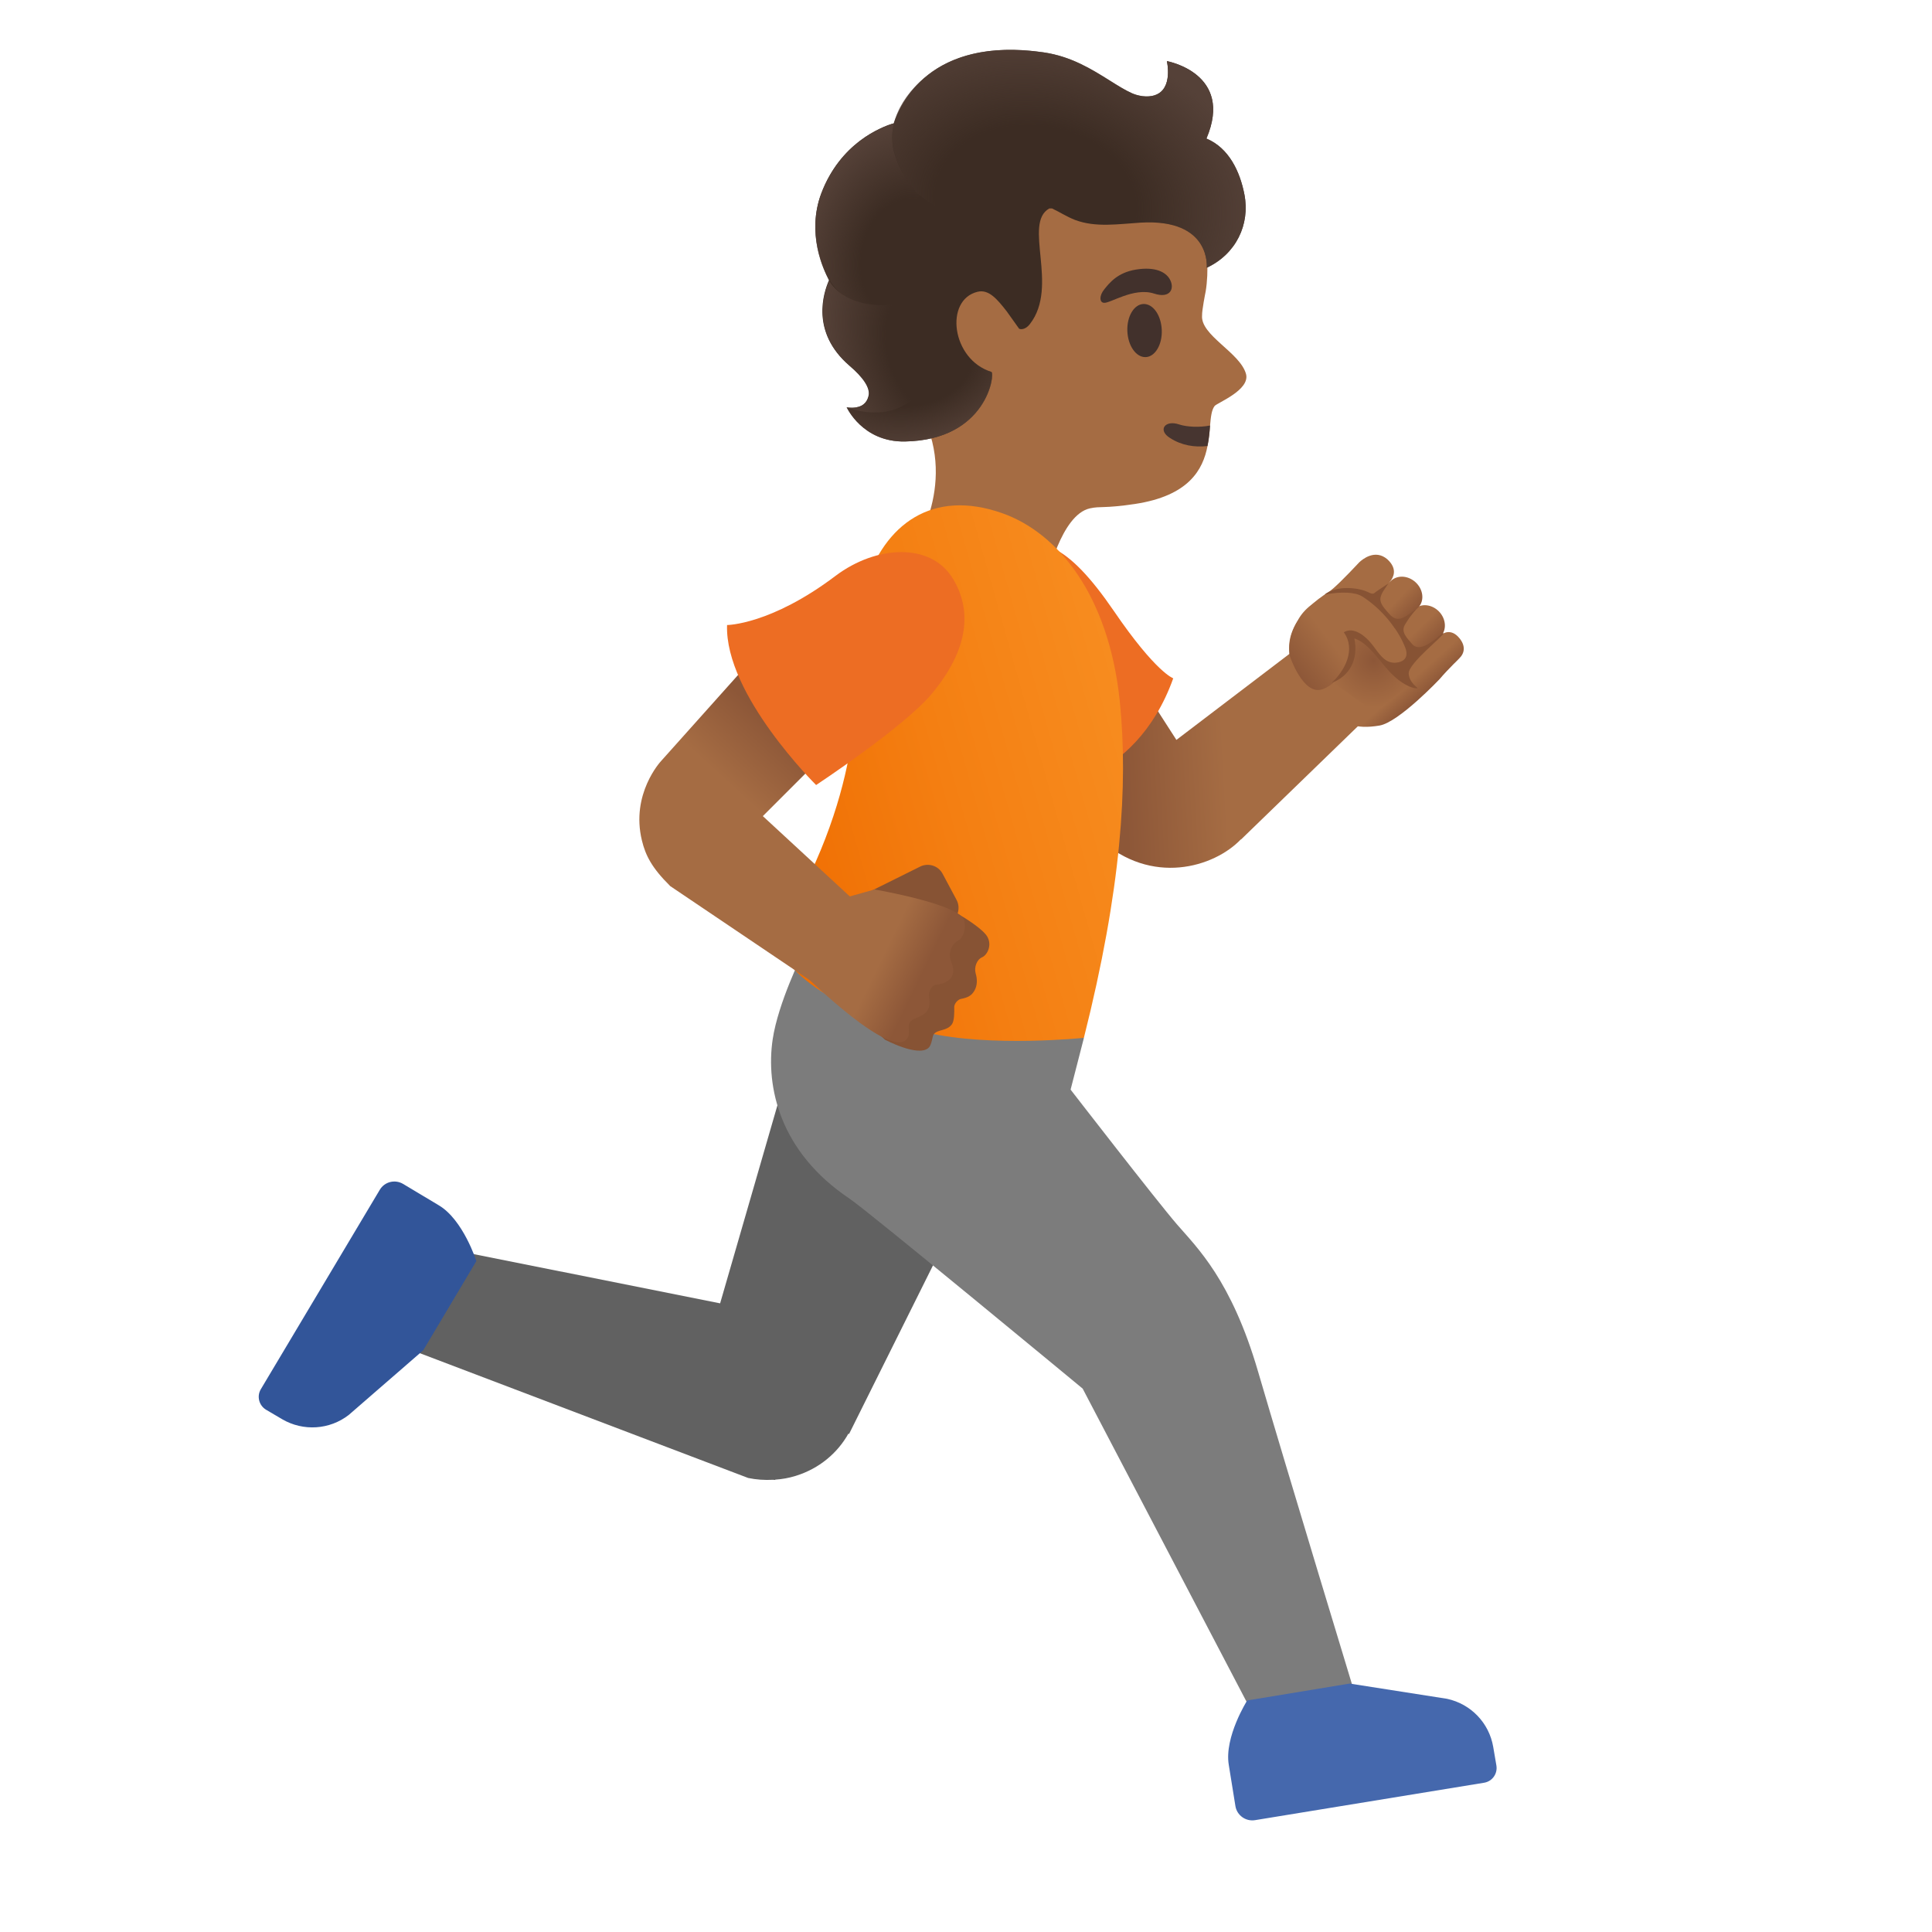 <?xml version="1.0" encoding="utf-8"?>
<!-- Generator: Adobe Illustrator 26.3.1, SVG Export Plug-In . SVG Version: 6.00 Build 0)  -->
<!-- Copyright 2013 Google, Inc. All Rights Reserved. Licensed under the Apache License, Version 2.0 -->
<svg version="1.1" id="Layer_1" xmlns="http://www.w3.org/2000/svg" xmlns:xlink="http://www.w3.org/1999/xlink" x="0px" y="0px"
	 viewBox="0 0 128 128" style="enable-background:new 0 0 128 128;" xml:space="preserve">
<path style="fill:#A56C43;" d="M60.6,36.19c0,0-1.12,4.32,3.68,5.44c4.2,0.99,5.08-3.25,5.08-3.25s0.93-4.28,2.85-4.7
	c0.73-0.16,0.89,0.02,2.98-0.29c3.57-0.54,4.51-2.27,4.81-3.84c0.1-0.48,0.14-0.95,0.17-1.36c0.05-0.57,0.1-1.03,0.3-1.29
	c0.16-0.21,2.38-1.06,2.08-2.13c-0.4-1.42-3.02-2.55-2.91-3.87c-0.01-0.34,0.21-1.45,0.24-1.6c0.21-1.26,0.14-3.02-0.26-4.76
	c-1.1-4.8-4.23-8.43-9.6-8.94c-4.81-0.44-10.31,3.14-12.56,7.41c-1.44,2.74,0.65,9.81,3.11,13.55C63.77,31.44,60.6,36.19,60.6,36.19
	z"/>
<path style="fill:#473530;" d="M77.52,29.02c0.76,0.49,1.62,0.63,2.48,0.53c0.1-0.48,0.14-0.95,0.17-1.36
	c-0.68,0.14-1.54,0.1-2.05-0.07C77.18,27.8,76.68,28.5,77.52,29.02z"/>
<path style="fill:#42312C;" d="M74.69,21.94c-0.04-0.97,0.44-1.78,1.07-1.8c0.63-0.02,1.17,0.74,1.21,1.72
	c0.04,0.97-0.44,1.78-1.07,1.8C75.27,23.68,74.73,22.91,74.69,21.94z"/>
<path style="fill:#42312C;" d="M76.46,19.45c1.1,0.36,1.39-0.36,1.03-0.97c-0.26-0.44-0.92-0.83-2.23-0.62
	c-1.23,0.2-1.76,0.89-2.1,1.31c-0.34,0.42-0.32,0.85-0.04,0.89C73.51,20.14,75.1,19.01,76.46,19.45z"/>
<path style="fill:#616161;" d="M29.14,82.64l18.57,3.71l5.17-17.87l12.43,8.33l-9.06,18.2l-0.04-0.03c-0.72,1.29-1.94,2.32-3.49,2.8
	c-0.45,0.14-0.9,0.22-1.36,0.25v0.02l-0.15-0.01c-0.56,0.03-1.11-0.01-1.64-0.12l-22.92-8.71L29.14,82.64z"/>
<path style="fill:#325599;" d="M25.16,78.83c0.32-0.54,1.01-0.71,1.55-0.39l2.37,1.42c1.61,0.96,2.48,3.69,2.48,3.69l-3.52,5.91
	l-4.93,4.28c-1.27,0.99-3.02,1.1-4.41,0.29l-1.07-0.63c-0.47-0.28-0.63-0.89-0.35-1.36L25.16,78.83z"/>
<path style="fill:#7C7C7C;" d="M83.14,113.8L71.73,92c0,0-14.21-11.76-15.45-12.59c-4.63-3.1-5.55-7.41-5.09-10.54
	c0.36-2.43,1.97-5.66,1.97-5.66l18.65,5.56l-0.88,3.42c0,0,5.71,7.38,7.04,8.92s3.61,3.69,5.38,9.76c1.87,6.4,6.56,21.83,6.56,21.83
	L83.14,113.8z"/>
<path style="fill:#4568AD;" d="M83.15,120.59c-0.62,0.1-1.2-0.32-1.3-0.93l-0.44-2.73c-0.31-1.85,1.22-4.27,1.22-4.27l6.79-1.12
	l6.45,1.01c1.58,0.34,2.79,1.6,3.06,3.19l0.21,1.23c0.09,0.54-0.27,1.05-0.81,1.14L83.15,120.59z"/>
<linearGradient id="SVGID_1_" gradientUnits="userSpaceOnUse" x1="91.058" y1="81.838" x2="74.313" y2="80.908" gradientTransform="matrix(1 0 0 -1 0 130)">
	<stop  offset="0.598" style="stop-color:#A56C43"/>
	<stop  offset="1" style="stop-color:#8D5738"/>
</linearGradient>
<path style="fill:url(#SVGID_1_);" d="M77.94,49.02l8.96-6.82l4.36,4.66l-9.04,8.76l-0.01-0.01c-1.77,1.85-5.92,3.11-9.37-0.03
	c-3.28-2.99-7.33-9.36-7.33-9.36l7.01-5.62L77.94,49.02z"/>
<path style="fill:#ED6D23;" d="M77.73,44.94c-2.57,7.19-8.87,7.41-8.87,7.41l-5.02-8.6c-1.35-2.31-0.57-5.29,1.74-6.64l0.83-0.49
	c2.31-1.35,4.27-0.69,7.38,3.85C76.58,44.56,77.73,44.94,77.73,44.94z"/>
<linearGradient id="SVGID_00000123442697460408247470000009579504532331249554_" gradientUnits="userSpaceOnUse" x1="75.227" y1="81.125" x2="49.642" y2="73.911" gradientTransform="matrix(1 0 0 -1 0 130)">
	<stop  offset="0" style="stop-color:#F78C1F"/>
	<stop  offset="0.482" style="stop-color:#F47F12"/>
	<stop  offset="1" style="stop-color:#EF6C00"/>
</linearGradient>
<path style="fill:url(#SVGID_00000123442697460408247470000009579504532331249554_);" d="M71.81,68.76
	c2.48-9.84,2.94-16.75,2.38-22.29C73.47,39.49,70.14,35.32,66.4,34c-4.62-1.63-7.82,0.72-9.11,4.9c-0.88,2.85-0.71,5.04-0.64,6.4
	c0,0,0.64,7.47-5.3,16.82c0,0,0.57,4.06,10.05,6.29C65.62,69.4,71.81,68.76,71.81,68.76z"/>
<path style="fill:#875334;" d="M56.54,59.61c0,0,4.34-2.16,4.39-2.18c0.55-0.29,1.23-0.09,1.52,0.46l0.93,1.74
	c0.15,0.29,0.16,0.61,0.06,0.9c0.5,0.29,1.73,1.05,1.99,1.56c0.3,0.58-0.04,1.19-0.36,1.33c-0.37,0.16-0.54,0.68-0.43,1.07
	c0.12,0.4,0.11,0.81-0.08,1.14c-0.19,0.33-0.43,0.46-0.89,0.55c-0.22,0.04-0.45,0.32-0.45,0.54c0.01,0.34,0.01,0.93-0.16,1.15
	c-0.34,0.45-0.9,0.31-1.19,0.64c-0.11,0.13-0.12,0.7-0.35,0.91c-0.68,0.64-2.89-0.54-2.89-0.54l-4.22-3.91L56.54,59.61z"/>
<linearGradient id="SVGID_00000049928163924773180010000003209436698483461533_" gradientUnits="userSpaceOnUse" x1="54.553" y1="68.507" x2="61.064" y2="65.344" gradientTransform="matrix(1 0 0 -1 0 130)">
	<stop  offset="0.598" style="stop-color:#A56C43"/>
	<stop  offset="1" style="stop-color:#8D5738"/>
</linearGradient>
<path style="fill:url(#SVGID_00000049928163924773180010000003209436698483461533_);" d="M57.94,58.93l-2.67,0.75l-1.83,5.05
	c0,0,5.71,5.62,6.68,4.05c0.31-0.49-0.26-1.02,0.57-1.33c0.59-0.22,1.03-0.5,0.86-1.41c-0.07-0.34,0.2-0.76,0.44-0.79
	c1.08-0.13,1.36-0.73,1.04-1.49c-0.18-0.42-0.14-1.13,0.47-1.45c0.22-0.12,0.53-0.61,0.39-1.31C63.66,59.91,57.94,58.93,57.94,58.93
	z"/>
<linearGradient id="SVGID_00000003812855881040933160000003488232928619514558_" gradientUnits="userSpaceOnUse" x1="46.696" y1="69.682" x2="54.882" y2="78.612" gradientTransform="matrix(1 0 0 -1 0 130)">
	<stop  offset="0.598" style="stop-color:#A56C43"/>
	<stop  offset="1" style="stop-color:#8D5738"/>
</linearGradient>
<path style="fill:url(#SVGID_00000003812855881040933160000003488232928619514558_);" d="M54.27,65.36l-9.89-6.67v-0.01
	c-1.19-1.18-1.61-2-1.85-2.99c-0.76-3.1,1.26-5.26,1.26-5.26l9.15-10.23l5.64,5.83l-8.04,8.04l6.01,5.55L54.27,65.36z"/>
<path style="fill:#ED6D23;" d="M54.07,52.01c0,0-6.06-5.99-5.9-10.6c0,0,2.89-0.01,7.19-3.26c2.71-2.04,6.31-2.21,7.76,0.17
	c1.29,2.1,1.08,4.69-1.4,7.66C59.86,48.19,54.07,52.01,54.07,52.01z"/>
<linearGradient id="SVGID_00000153699675257614638340000011556835650887035783_" gradientUnits="userSpaceOnUse" x1="92.598" y1="88.982" x2="94.604" y2="86.957" gradientTransform="matrix(1 0 0 -1 0 130)">
	<stop  offset="0.5" style="stop-color:#A56C43"/>
	<stop  offset="1" style="stop-color:#8D5738"/>
</linearGradient>
<path style="fill:url(#SVGID_00000153699675257614638340000011556835650887035783_);" d="M91.71,43.39l0.03,0.02
	c0.43,0.54,1.17,0.69,1.65,0.32l1.95-1.47c0.48-0.36,0.52-1.1,0.09-1.64s-1.17-0.69-1.65-0.32l-1.95,1.47
	C91.34,42.14,91.27,42.85,91.71,43.39z"/>
<linearGradient id="SVGID_00000015354231652359055560000010067116828767196312_" gradientUnits="userSpaceOnUse" x1="93.859" y1="83.507" x2="87.606" y2="90.531" gradientTransform="matrix(1 0 0 -1 0 130)">
	<stop  offset="0" style="stop-color:#8D5738"/>
	<stop  offset="0.138" style="stop-color:#A56C43"/>
	<stop  offset="0.831" style="stop-color:#A56C43"/>
</linearGradient>
<path style="fill:url(#SVGID_00000015354231652359055560000010067116828767196312_);" d="M90.07,37.24
	c-0.03,0.02-0.04,0.04-0.04,0.04c-0.89,0.95-1.68,1.74-2.02,1.95c-0.9,0.57-1.74,1.29-2.26,2.3c-0.97,1.89,0.27,3.75,1.72,5.12
	c1.44,1.38,2.35,1.68,3.92,1.42c1.28-0.21,3.99-3.08,3.99-3.08c0.28-0.33,0.6-0.67,0.92-0.99c0.12-0.12,0.25-0.24,0.37-0.37
	l0.01-0.01c0.37-0.36,0.42-0.84,0.01-1.34c-0.54-0.66-1.07-0.32-1.13-0.27l-0.01,0.01c-0.25,0.23-0.52,0.54-0.72,0.69
	c-0.58,0.43-0.9,0.51-0.9,0.51l-2.74-3.48l0.93-1.24c0,0,0.01-0.02,0.04-0.05c0.1-0.16,0.49-0.73-0.25-1.4
	C91.09,36.35,90.24,37.08,90.07,37.24z"/>
<linearGradient id="SVGID_00000011009881220491178890000002906936723321283226_" gradientUnits="userSpaceOnUse" x1="91.045" y1="90.626" x2="93.001" y2="88.739" gradientTransform="matrix(1 0 0 -1 0 130)">
	<stop  offset="0.5" style="stop-color:#A56C43"/>
	<stop  offset="1" style="stop-color:#8D5738"/>
</linearGradient>
<path style="fill:url(#SVGID_00000011009881220491178890000002906936723321283226_);" d="M90.16,41.96
	c0.48,0.51,1.23,0.59,1.68,0.19l2.07-1.85c0.45-0.4,0.43-1.14-0.05-1.65c-0.48-0.51-1.23-0.59-1.68-0.19l-2.07,1.85
	C89.67,40.72,89.69,41.45,90.16,41.96z"/>
<linearGradient id="SVGID_00000175287332475641069750000006170293511877671854_" gradientUnits="userSpaceOnUse" x1="91.034" y1="88.888" x2="86.076" y2="85.108" gradientTransform="matrix(1 0 0 -1 0 130)">
	<stop  offset="0.5" style="stop-color:#A56C43"/>
	<stop  offset="1" style="stop-color:#8D5738"/>
</linearGradient>
<path style="fill:url(#SVGID_00000175287332475641069750000006170293511877671854_);" d="M92.85,42.26c-0.45-0.65-1-1.45-1.61-2.14
	c-0.09-0.1-0.17-0.19-0.26-0.28c-0.84-0.87-1.94-1.02-3.32-0.27c-0.05,0.03-0.09,0.05-0.14,0.08c-0.08,0.05-0.16,0.1-0.25,0.15
	l-0.01,0.01c-0.12,0.08-0.24,0.16-0.36,0.25c-0.41,0.3-0.72,0.67-0.91,1.03c-0.76,1.21-0.54,2.36-0.54,2.36s0.88,2.68,2.18,2.21
	c1.3-0.47,1.97-2.32,1.97-2.32L89.26,42c0.39-0.04,0.73,0.13,1.19,0.65c0.15,0.17,0.32,0.38,0.52,0.63
	c0.02,0.03,0.27,0.34,0.29,0.36c0.3,0.33,0.64,0.49,1.05,0.46c0.53-0.03,0.98-0.54,1.23-0.74C93.35,43.12,93.1,42.61,92.85,42.26z"
	/>
<radialGradient id="SVGID_00000155123757335961947030000008948014153997921703_" cx="-1183.087" cy="757.895" r="1" gradientTransform="matrix(-3.107 0 0 3.107 -3584.831 -2311.014)" gradientUnits="userSpaceOnUse">
	<stop  offset="0" style="stop-color:#8D5738"/>
	<stop  offset="1" style="stop-color:#A56C43"/>
</radialGradient>
<path style="fill:url(#SVGID_00000155123757335961947030000008948014153997921703_);" d="M93.44,45.35l-1.62-1.33l-0.86-0.98
	l-1.12-0.98l-0.39,0.17l0.24,1.28l-0.84,1.26l-0.53,0.45l2.75,1.95L93.44,45.35z"/>
<path style="fill:#875334;" d="M93.33,44.62c0.03,0.62,0.63,0.96,0.59,0.97c-0.17,0.07-1.01-0.14-1.94-1.18
	c-0.72-0.81-1.41-1.86-2.25-2.11c0.29,1.42-0.34,2.51-1.5,2.94c0.89-0.83,1.61-2.23,0.8-3.35c0.66-0.4,1.43,0.26,1.82,0.74
	c0.45,0.54,0.85,1.38,1.68,1.27c0.57-0.07,0.78-0.43,0.58-0.97c-0.5-1.32-1.67-2.67-2.87-3.42c-0.44-0.27-1.34-0.34-2.5-0.11
	c0.85-0.66,2.3-0.45,2.85-0.19c0.47,0.22,0.35,0.13,0.77-0.14c0.21-0.14,0.42-0.28,0.62-0.41c-0.17,0.28-0.47,0.62-0.52,0.95
	c-0.06,0.41,0.33,0.76,0.57,1.05c0.62,0.74,1.16,0.1,1.8-0.3c-0.43,0.51-0.53,0.67-0.75,1.03c-0.29,0.49,0.15,0.89,0.47,1.27
	c0.65,0.78,1.99-0.81,2.08-0.71C95.73,42.07,93.3,43.94,93.33,44.62z"/>
<path style="fill:#3C2C23;" d="M54.41,12.82c1.26-3.34,3.93-4.39,4.8-4.65c0.39-1.21,2.38-5.8,9.93-4.7
	c1.84,0.27,3.19,1.12,4.39,1.87c0.51,0.32,1,0.63,1.45,0.83C75.35,6.34,76,6.49,76.53,6.3c1.21-0.42,0.78-2.25,0.78-2.25
	s4.46,0.8,2.62,5.13c1.5,0.63,2.22,2.2,2.51,3.68c0.4,2.02-0.56,3.98-2.49,4.88c0,0,0.33-3.27-4.38-2.99
	c-1.46,0.09-2.98,0.34-4.35-0.18c-0.52-0.2-1.01-0.52-1.52-0.76c-0.12,0-0.18,0-0.18,0c-1.77,0.99,0.66,5.15-1.28,7.65
	c-0.38,0.49-0.72,0.32-0.72,0.32l-0.82-1.15c-0.62-0.79-1.18-1.48-1.93-1.3c-2.21,0.53-1.74,4.48,0.91,5.31
	c0.26,0.08-0.27,4.51-5.73,4.61c-2.82,0.05-3.86-2.27-3.86-2.27s1.21,0.28,1.45-0.75c0.13-0.53-0.37-1.24-1.27-2.01
	c-2.58-2.22-1.71-4.83-1.35-5.65C54.54,17.83,53.43,15.43,54.41,12.82z"/>
<radialGradient id="SVGID_00000179647581243443326190000010671943957546355628_" cx="-987.746" cy="679.781" r="1" gradientTransform="matrix(-6.642 2.591 3.731 9.565 -9034.781 -3919.447)" gradientUnits="userSpaceOnUse">
	<stop  offset="0.45" style="stop-color:#554138;stop-opacity:0"/>
	<stop  offset="1" style="stop-color:#554138"/>
</radialGradient>
<path style="fill:url(#SVGID_00000179647581243443326190000010671943957546355628_);" d="M54.94,18.58
	c-0.05-0.09,0.82,1.99,4.42,1.58c1.48-0.03,3.61,3.51,1.49,5.91c-1.88,2.12-4.74,0.92-4.74,0.92s0.39,0.11,0.96-0.1
	c0.37-0.14,0.49-0.62,0.49-0.64c0.13-0.53-0.37-1.24-1.27-2.01C53.71,22,54.58,19.39,54.94,18.58z"/>
<radialGradient id="SVGID_00000023278066192909725880000007223846510549286799_" cx="-1025.658" cy="645.322" r="1" gradientTransform="matrix(-7.177 -0.841 -1.061 9.057 -6616.182 -6690.066)" gradientUnits="userSpaceOnUse">
	<stop  offset="0.45" style="stop-color:#554138;stop-opacity:0"/>
	<stop  offset="1" style="stop-color:#554138"/>
</radialGradient>
<path style="fill:url(#SVGID_00000023278066192909725880000007223846510549286799_);" d="M54.41,12.82
	c0.66-1.76,1.91-3.25,3.57-4.13c0.24-0.13,0.83-0.43,1.24-0.51c-0.18,0.78-0.15,1.61,0.2,2.45c0.01,0.03,0.41,1.29,1.52,2.29
	c-0.77,1.11-1.15,2.45-1.5,3.77c-0.31,1.15-0.6,2.41-0.08,3.48c-0.69-0.03-1.79,0.18-3.01-0.34c-1.17-0.5-1.8-1.83-2.11-3.02
	C53.91,15.49,53.93,14.1,54.41,12.82z"/>
<radialGradient id="SVGID_00000183237241592201553270000016897131360470999698_" cx="-958.943" cy="636.267" r="1" gradientTransform="matrix(-14.736 -2.012 -1.512 11.076 -13100.154 -8963.387)" gradientUnits="userSpaceOnUse">
	<stop  offset="0.45" style="stop-color:#554138;stop-opacity:0"/>
	<stop  offset="1" style="stop-color:#554138"/>
</radialGradient>
<path style="fill:url(#SVGID_00000183237241592201553270000016897131360470999698_);" d="M59.43,10.63
	c-0.91-2.22,0.28-4.3,2.11-5.71c2.15-1.65,5.01-1.83,7.6-1.45c1.84,0.27,3.19,1.12,4.39,1.87c0.51,0.32,1,0.63,1.45,0.83
	C75.35,6.34,76,6.49,76.53,6.3c1.21-0.42,0.78-2.25,0.78-2.25s4.46,0.8,2.62,5.13c1.5,0.63,2.22,2.2,2.51,3.68
	c0.4,2.02-0.56,3.98-2.49,4.88c0,0,0.33-3.27-4.38-2.99c-1.46,0.09-2.98,0.34-4.35-0.18c-1.21-0.46-1.63-1.1-2.97-1
	c-1.45,0.11-3.37,0.69-4.86,0.49C60.37,13.65,59.44,10.67,59.43,10.63z"/>
<radialGradient id="SVGID_00000065777669790396283850000004300746227905760950_" cx="-987.164" cy="739.888" r="1" gradientTransform="matrix(-7.723 2.113 1.359 4.965 -8568.579 -1563.21)" gradientUnits="userSpaceOnUse">
	<stop  offset="0.45" style="stop-color:#554138;stop-opacity:0"/>
	<stop  offset="1" style="stop-color:#554138"/>
</radialGradient>
<path style="fill:url(#SVGID_00000065777669790396283850000004300746227905760950_);" d="M60.85,26.07
	c0.95-1.05,1.18-2.75,2.68-3.69c0.3,0.98,1.03,1.91,2.16,2.26c0.26,0.08-0.27,4.51-5.73,4.61c-2.82,0.05-3.86-2.27-3.86-2.27
	S58.93,28.18,60.85,26.07z"/>
</svg>
